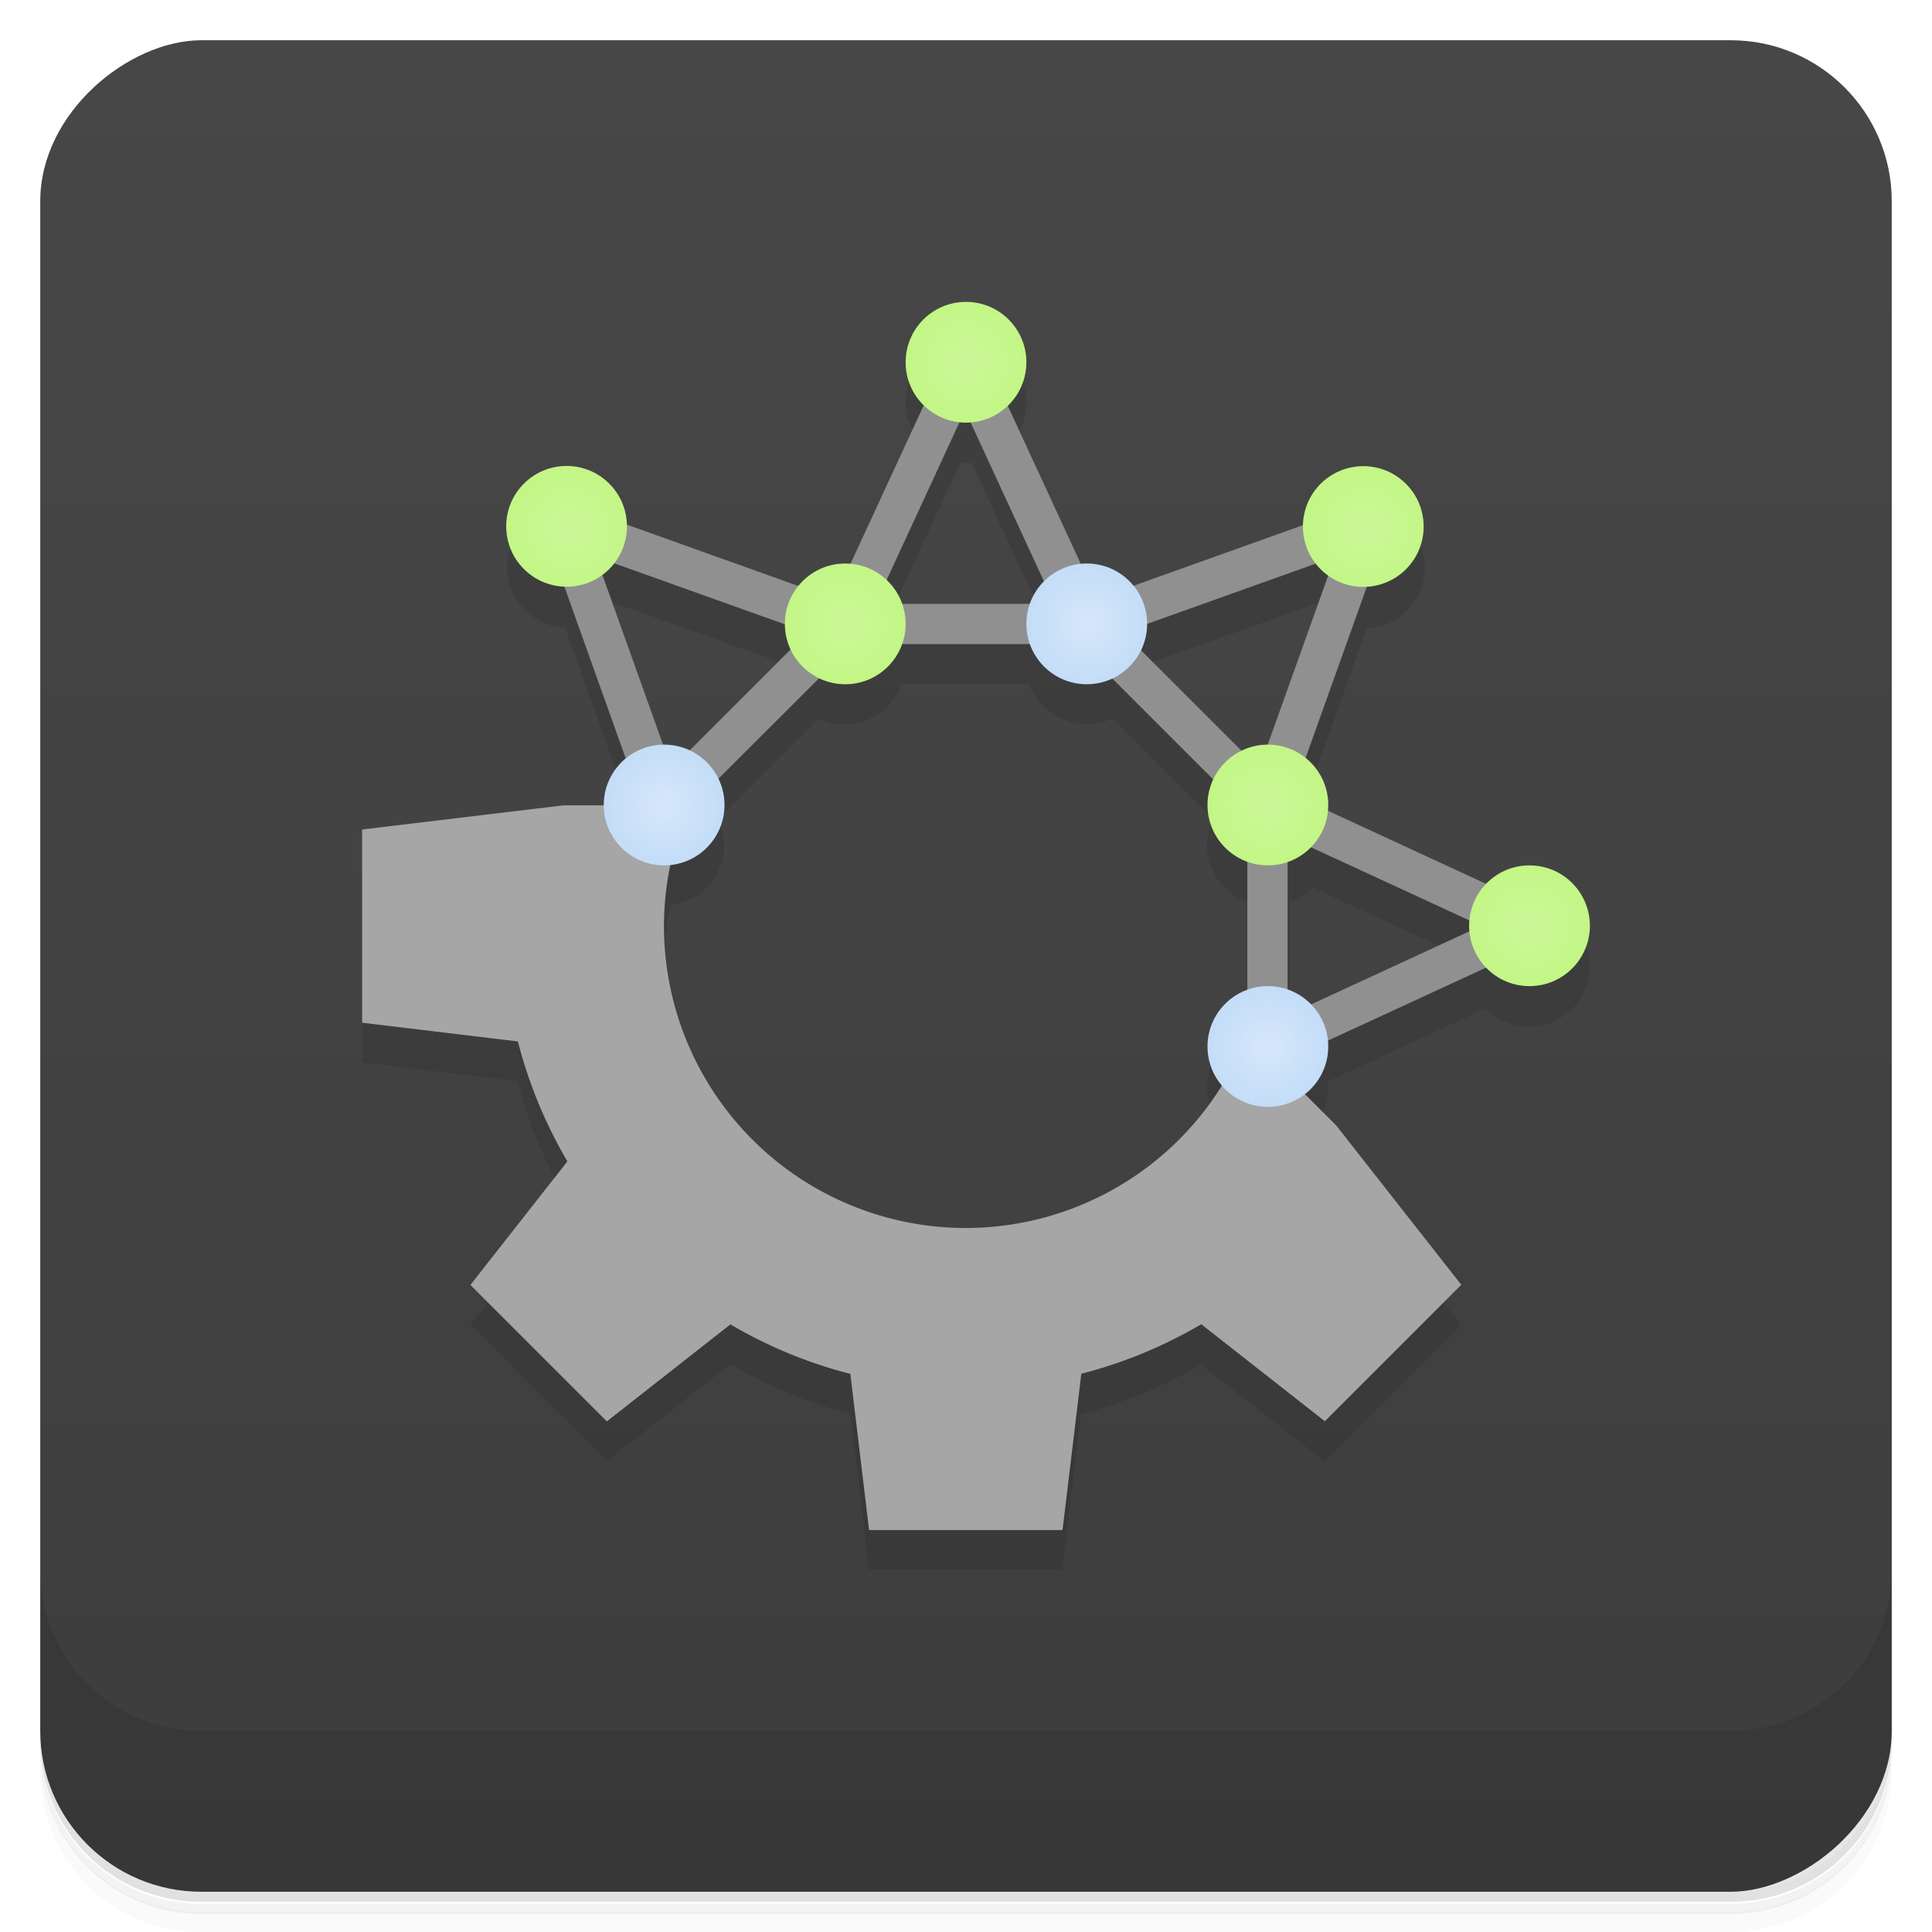 <svg version="1.1" viewBox="0 0 48 48" xmlns="http://www.w3.org/2000/svg" xmlns:xlink="http://www.w3.org/1999/xlink">
 <defs>
  <linearGradient id="bg" x1="-47" x2="-1" y1="2.88e-15" y2="6.12e-17" gradientUnits="userSpaceOnUse">
   <stop style="stop-color:#3d3d3d" offset="0"/>
   <stop style="stop-color:#474747" offset="1"/>
  </linearGradient>
  <radialGradient id="radialGradient4335" cx="16.5" cy="27" r="1.5" gradientTransform="translate(-48,-47)" gradientUnits="userSpaceOnUse" xlink:href="#linearGradient4289"/>
  <linearGradient id="linearGradient4289">
   <stop style="stop-color:#ccf799" offset="0"/>
   <stop style="stop-color:#c3f686" offset="1"/>
  </linearGradient>
  <radialGradient id="radialGradient4327" cx="10" cy="24" r="1.5" gradientTransform="translate(-48,-47)" gradientUnits="userSpaceOnUse" xlink:href="#linearGradient4289"/>
  <radialGradient id="radialGradient4319" cx="-14" cy="33.9" r="1.5" gradientTransform="translate(-.707 -67.2)" gradientUnits="userSpaceOnUse" xlink:href="#linearGradient4289"/>
  <radialGradient id="radialGradient4279" cx="-31.5" cy="21" r="1.5" gradientTransform="translate(47,-48)" gradientUnits="userSpaceOnUse" xlink:href="#linearGradient4339"/>
  <linearGradient id="linearGradient4339">
   <stop style="stop-color:#d6e7fa" offset="0"/>
   <stop style="stop-color:#c4ddf8" offset="1"/>
  </linearGradient>
  <radialGradient id="radialGradient4303" cx="-31.5" cy="27" r="1.5" gradientTransform="translate(47,-48)" gradientUnits="userSpaceOnUse" xlink:href="#linearGradient4289"/>
  <radialGradient id="radialGradient4287" cx="16.5" cy="21" r="1.5" gradientTransform="translate(-48,-47)" gradientUnits="userSpaceOnUse" xlink:href="#linearGradient4339"/>
  <radialGradient id="radialGradient4311" cx="-38" cy="24" r="1.5" gradientTransform="translate(47,-48)" gradientUnits="userSpaceOnUse" xlink:href="#linearGradient4289"/>
  <radialGradient id="radialGradient4295" cx="-47.9" cy="0" r="1.5" gradientTransform="translate(67.2 -.707)" gradientUnits="userSpaceOnUse" xlink:href="#linearGradient4289"/>
  <radialGradient id="radialGradient4271" cx="-31.5" cy="-27" r="1.5" gradientTransform="translate(48,47)" gradientUnits="userSpaceOnUse" xlink:href="#linearGradient4339"/>
 </defs>
 <path d="m1 43v0.25c0 2.22 1.78 4 4 4h38c2.22 0 4-1.78 4-4v-0.25c0 2.22-1.78 4-4 4h-38c-2.22 0-4-1.78-4-4zm0 0.5v0.5c0 2.22 1.78 4 4 4h38c2.22 0 4-1.78 4-4v-0.5c0 2.22-1.78 4-4 4h-38c-2.22 0-4-1.78-4-4z" style="opacity:.02"/>
 <path d="m1 43.3v0.25c0 2.22 1.78 4 4 4h38c2.22 0 4-1.78 4-4v-0.25c0 2.22-1.78 4-4 4h-38c-2.22 0-4-1.78-4-4z" style="opacity:.05"/>
 <path d="m1 43v0.25c0 2.22 1.78 4 4 4h38c2.22 0 4-1.78 4-4v-0.25c0 2.22-1.78 4-4 4h-38c-2.22 0-4-1.78-4-4z" style="opacity:.1"/>
 <rect transform="rotate(-90)" x="-47" y="1" width="46" height="46" rx="4" style="fill:url(#bg)"/>
 <path d="m1 39v4c0 2.22 1.78 4 4 4h38c2.22 0 4-1.78 4-4v-4c0 2.22-1.78 4-4 4h-38c-2.22 0-4-1.78-4-4z" style="opacity:.1"/>
 <path d="m24 8.5a1.5 1.5 0 0 0-1.5 1.5 1.5 1.5 0 0 0 0.455 1.07l-1.82 3.93a1.5 1.5 0 0 0-0.139-8e-3 1.5 1.5 0 0 0-1.16 0.553l-4.24-1.51a1.5 1.5 0 0 0-0.436-0.998 1.5 1.5 0 0 0-2.12 0 1.5 1.5 0 0 0 0 2.12 1.5 1.5 0 0 0 1 0.438l1.51 4.24a1.5 1.5 0 0 0-0.553 1.16h-1l-1.12 0.13-3.88 0.47v4.8l3.87 0.465a11.5 11.5 0 0 0 1.23 2.98l-2.41 3.07 3.39 3.39 3.07-2.41a11.5 11.5 0 0 0 2.98 1.23l0.465 3.88h4.8l0.465-3.87a11.5 11.5 0 0 0 2.98-1.23l3.07 2.41 3.39-3.39-2.41-3.07-0.699-0.891-0.77-0.77a1.5 1.5 0 0 0 0.575-1.18 1.5 1.5 0 0 0-8e-3 -0.139l3.93-1.82a1.5 1.5 0 0 0 1.08 0.46 1.5 1.5 0 0 0 1.5-1.5 1.5 1.5 0 0 0-1.5-1.5 1.5 1.5 0 0 0-1.07 0.455l-3.93-1.82a1.5 1.5 0 0 0 8e-3 -0.14 1.5 1.5 0 0 0-0.553-1.16l1.51-4.24a1.5 1.5 0 0 0 0.998-0.436 1.5 1.5 0 0 0 0-2.12 1.5 1.5 0 0 0-2.12 0 1.5 1.5 0 0 0-0.438 1l-4.24 1.51a1.5 1.5 0 0 0-1.16-0.553 1.5 1.5 0 0 0-0.139 0.01l-1.81-3.94a1.5 1.5 0 0 0 0.45-1.07 1.5 1.5 0 0 0-1.5-1.5m-0.139 2.99a1.5 1.5 0 0 0 0.139 8e-3 1.5 1.5 0 0 0 0.139-8e-3l1.81 3.93a1.5 1.5 0 0 0-0.365 0.574h-3.18a1.5 1.5 0 0 0-0.367-0.572zm-8.56 3.5 4.2 1.5a1.5 1.5 0 0 0 0 4e-3 1.5 1.5 0 0 0 0.148 0.645l-2.5 2.5a1.5 1.5 0 0 0-0.643-0.149 1.5 1.5 0 0 0-4e-3 0l-1.5-4.2a1.5 1.5 0 0 0 0.166-0.141 1.5 1.5 0 0 0 0.141-0.166zm17.4 0a1.5 1.5 0 0 0 0.141 0.166 1.5 1.5 0 0 0 0.166 0.141l-1.5 4.2a1.5 1.5 0 0 0-4e-3 0 1.5 1.5 0 0 0-0.645 0.148l-2.5-2.51a1.5 1.5 0 0 0 0.148-0.64 1.5 1.5 0 0 0 0-4e-3zm-10.3 2h3.18a1.5 1.5 0 0 0 1.41 1 1.5 1.5 0 0 0 0.645-0.148l2.5 2.5a1.5 1.5 0 0 0-0.149 0.644 1.5 1.5 0 0 0 1 1.41v3.18a1.5 1.5 0 0 0-1 1.41 1.5 1.5 0 0 0 0.354 0.965 7.5 7.5 0 0 1-6.35 3.54 7.5 7.5 0 0 1-7.5-7.5 7.5 7.5 0 0 1 0.158-1.51 1.5 1.5 0 0 0 1.34-1.49 1.5 1.5 0 0 0-0.148-0.645l2.5-2.5a1.5 1.5 0 0 0 0.644 0.149 1.5 1.5 0 0 0 1.41-1m10.2 5.04 3.94 1.82a1.5 1.5 0 0 0-8e-3 0.144 1.5 1.5 0 0 0 8e-3 0.139l-3.93 1.81a1.5 1.5 0 0 0-0.574-0.365v-3.18a1.5 1.5 0 0 0 0.572-0.367z" style="fill-opacity:.098"/>
 <path d="m31.5 26.5a0.5 0.5 0 0 0 0.193-0.047l6.5-3a0.5 0.5 0 0 0 0-0.906l-6.08-2.81 2.35-6.57a0.5 0.5 0 0 0-0.639-0.639l-6.57 2.35-2.81-6.08a0.5 0.5 0 0 0-0.906 0l-2.81 6.08-6.57-2.35a0.5 0.5 0 0 0-0.639 0.639l2.5 7a0.5 0.5 0 0 0 0.821 0.186l4.36-4.35h5.58l4.21 4.21v5.79a0.5 0.5 0 0 0 0.516 0.5m0.484-1.28v-4.44l4.81 2.22-4.81 2.22m-0.705-6.13-3.38-3.38 5.26-1.88zm-14.6 0-1.88-5.26 5.26 1.88zm9.51-4.09h-4.44l2.22-4.81 2.22 4.81" style="fill:#909090"/>
 <circle transform="scale(-1)" cx="-31.5" cy="-20" r="1.5" style="fill:url(#radialGradient4335)"/>
 <circle transform="scale(-1)" cx="-38" cy="-23" r="1.5" style="fill:url(#radialGradient4327)"/>
 <circle transform="rotate(135)" cx="-14.7" cy="-33.2" r="1.5" style="fill:url(#radialGradient4319)"/>
 <circle transform="rotate(90)" cx="15.5" cy="-27" r="1.5" style="fill:url(#radialGradient4279)"/>
 <circle transform="rotate(90)" cx="15.5" cy="-21" r="1.5" style="fill:url(#radialGradient4303)"/>
 <path d="m26.4 38 0.465-3.87a11.5 11.5 0 0 0 2.98-1.23l3.07 2.41 3.39-3.39-2.41-3.07-0.699-0.891-2.22-2.22a7.5 7.5 0 0 1-6.98 4.77 7.5 7.5 0 0 1-7.5-7.5 7.5 7.5 0 0 1 0.631-3h-3.13l-5 0.6v4.8l3.87 0.465a11.5 11.5 0 0 0 1.23 2.98l-2.41 3.07 3.39 3.39 3.07-2.41a11.5 11.5 0 0 0 2.98 1.23l0.465 3.88h4.8" style="fill:#a6a6a6"/>
 <circle transform="scale(-1)" cx="-31.5" cy="-26" r="1.5" style="fill:url(#radialGradient4287)"/>
 <circle transform="rotate(90)" cx="9" cy="-24" r="1.5" style="fill:url(#radialGradient4311)"/>
 <circle transform="rotate(45)" cx="19.2" cy="-.707" r="1.5" style="fill:url(#radialGradient4295)"/>
 <circle cx="16.5" cy="20" r="1.5" style="fill:url(#radialGradient4271)"/>
</svg>
